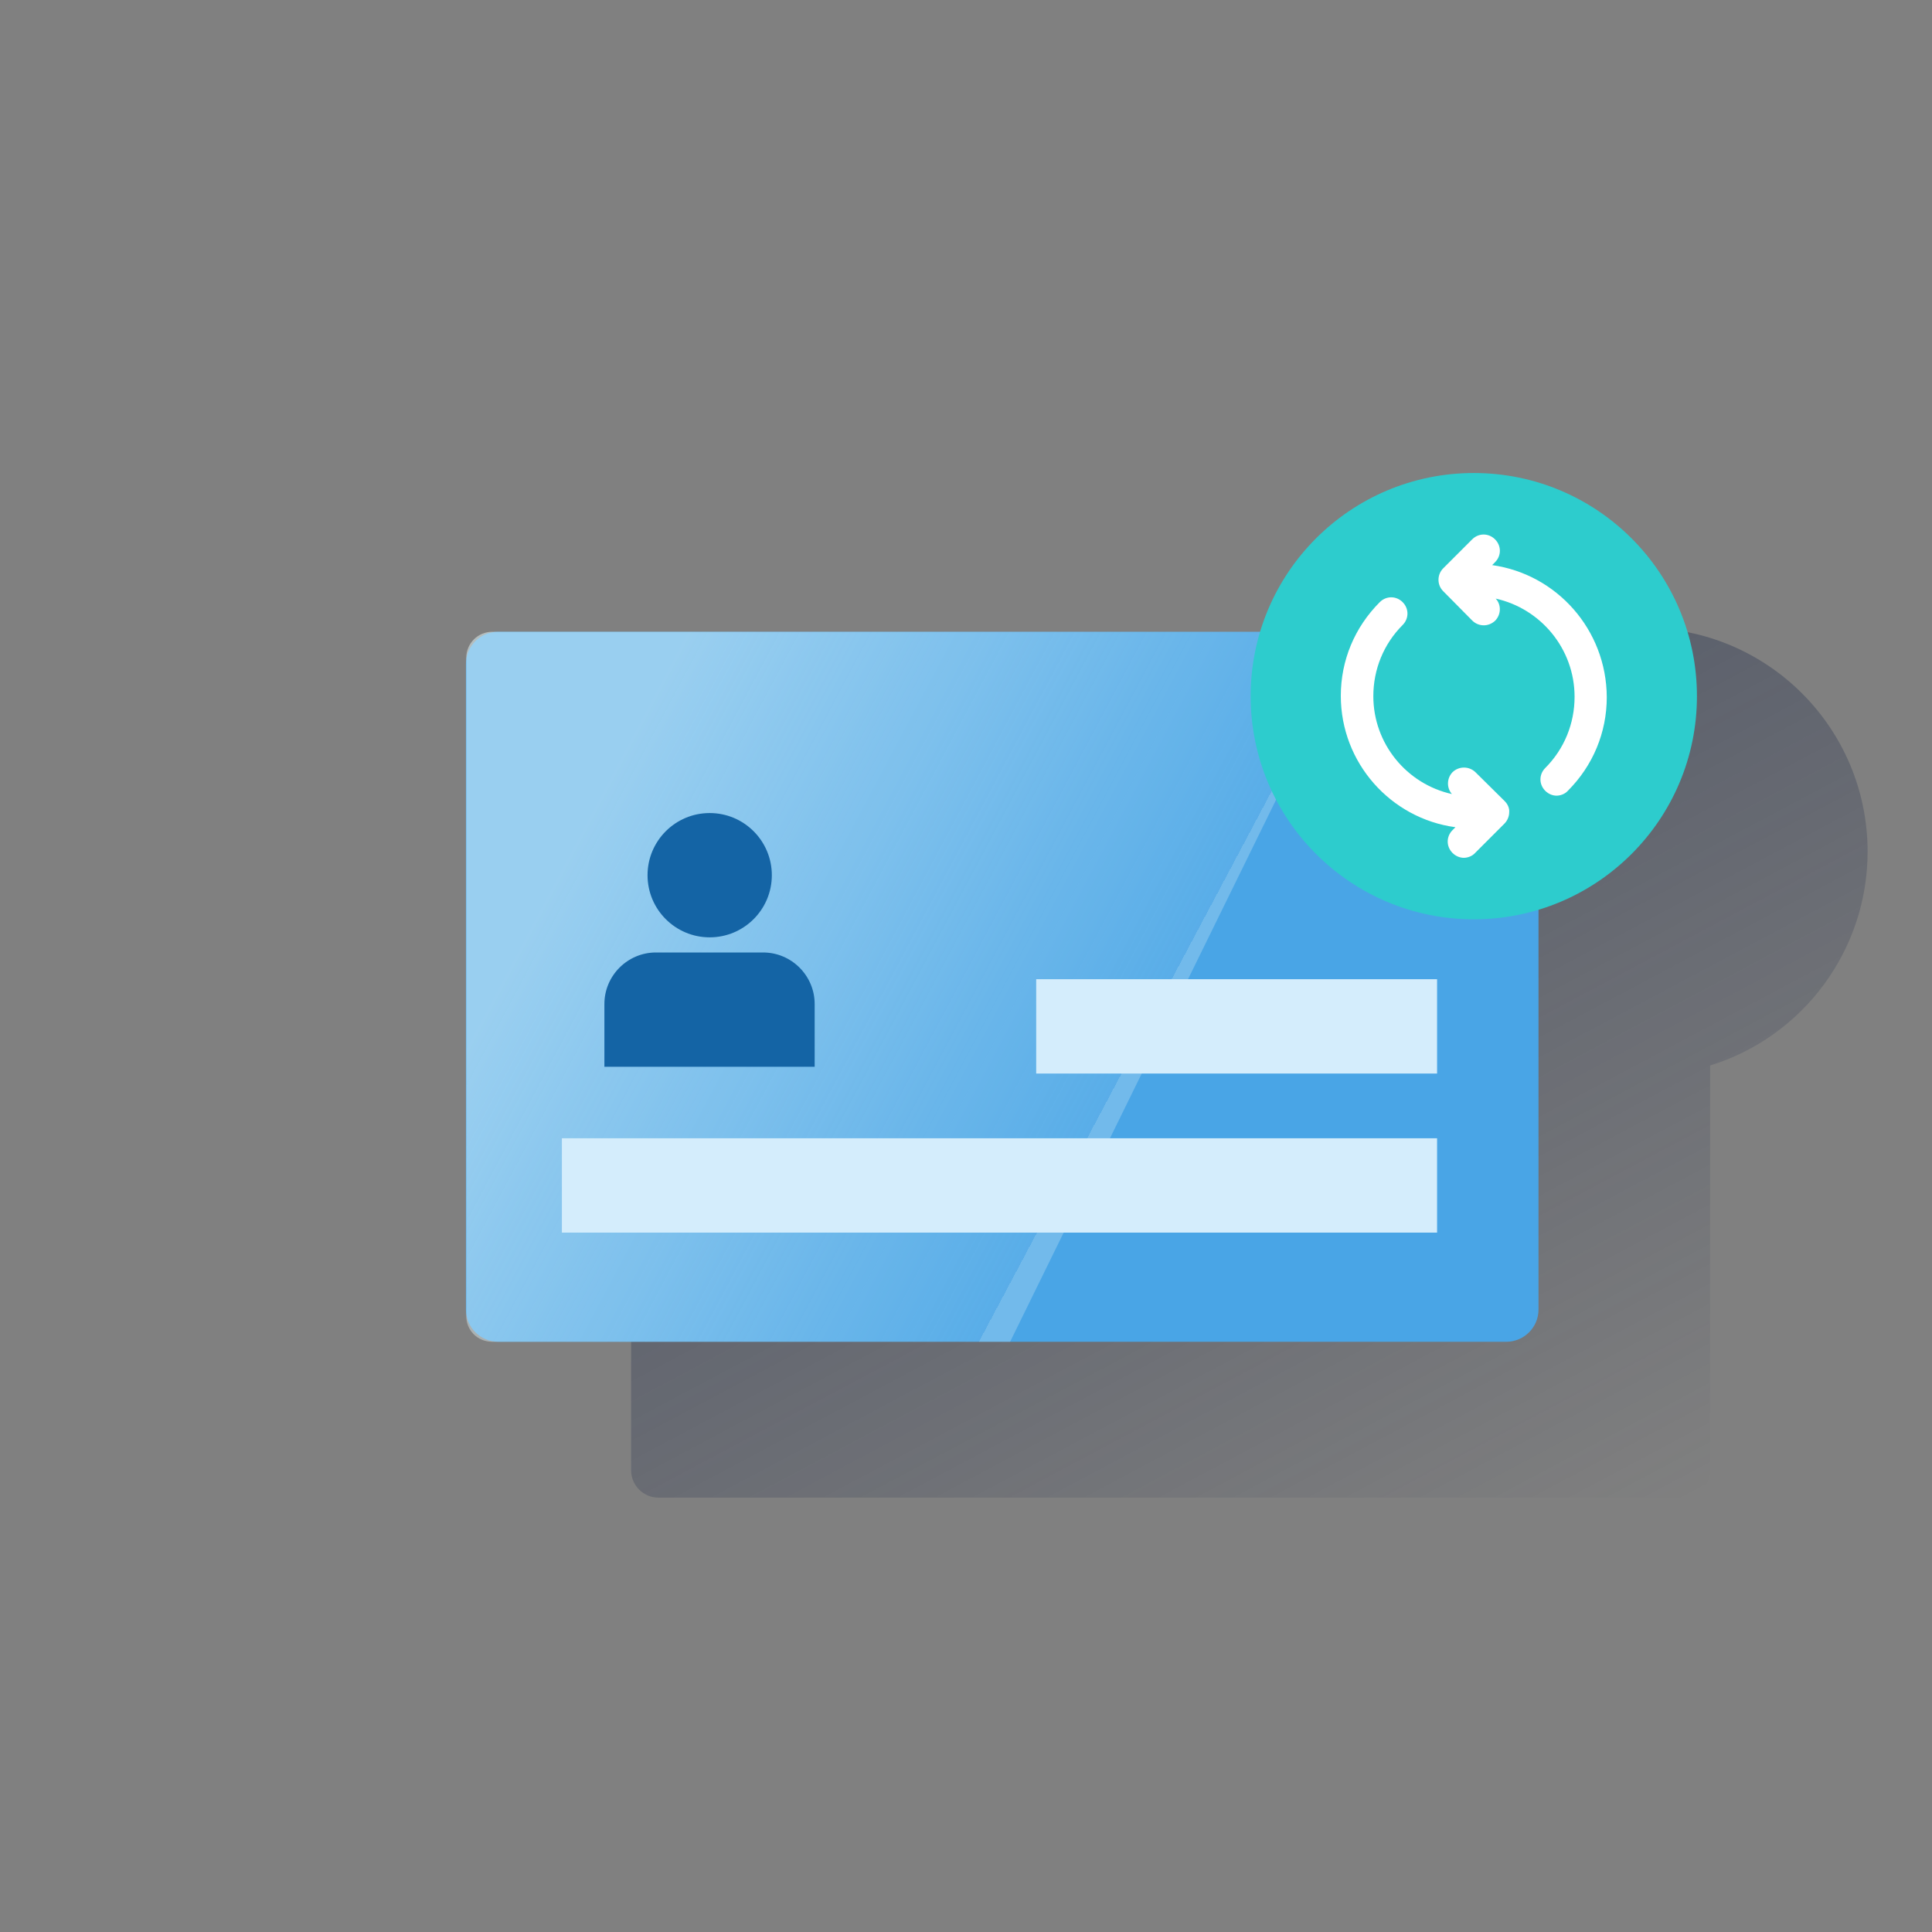 <?xml version="1.0" encoding="utf-8"?>
<!-- Generator: Adobe Illustrator 23.0.1, SVG Export Plug-In . SVG Version: 6.00 Build 0)  -->
<svg version="1.1" id="Capa_1" xmlns="http://www.w3.org/2000/svg" xmlns:xlink="http://www.w3.org/1999/xlink" x="0px" y="0px"
	 viewBox="0 0 600 600" style="enable-background:new 0 0 600 600;" xml:space="preserve">
<rect x="0" y="0" width="600" height="600" fill="#808080" stroke="none"/>
<style type="text/css">
	.st0{fill:url(#SVGID_1_);}
	.st1{fill:#49A5E6;}
	.st2{opacity:0.5;fill-rule:evenodd;clip-rule:evenodd;fill:url(#SVGID_2_);enable-background:new    ;}
	.st3{fill:#D4EDFC;}
	.st4{fill:#1464A5;}
	.st5{fill:#2DCCCD;}
	.st6{fill:#FFFFFF;}
</style>
<title>Mesa de trabajo 1 copia 11</title>
<linearGradient id="SVGID_1_" gradientUnits="userSpaceOnUse" x1="301.934" y1="591.062" x2="464.632" y2="897.053" gradientTransform="matrix(1 0 0 1 0 -400)">
	<stop  offset="0" style="stop-color:#192647"/>
	<stop  offset="0" style="stop-color:#192647;stop-opacity:0.5"/>
	<stop  offset="1" style="stop-color:#192647;stop-opacity:0"/>
</linearGradient>
<path class="st0" d="M580,264.5c0-38.4-31.1-69.5-69.5-69.5c-30.5,0-57.4,19.9-66.4,49H204.5c-4.7,0-8.5,3.8-8.5,8.5l0,0v204.1
	c0,4.7,3.8,8.5,8.5,8.5h318.1c4.7,0,8.5-3.8,8.5-8.5l0,0V330.9C560.1,321.9,580,295,580,264.5z"/>
<path class="st1" d="M154.7,196.2h313.1c5.5,0,10,4.5,10,10v200.5c0,5.5-4.5,10-10,10H154.7c-5.5,0-10-4.5-10-10V206.2
	C144.7,200.7,149.1,196.2,154.7,196.2z"/>
<linearGradient id="SVGID_2_" gradientUnits="userSpaceOnUse" x1="184.071" y1="652.08" x2="345.821" y2="738.08" gradientTransform="matrix(1 0 0 1 0 -400)">
	<stop  offset="0" style="stop-color:#EAF9FA"/>
	<stop  offset="1" style="stop-color:#EAF9FA;stop-opacity:0.2"/>
	<stop  offset="1" style="stop-color:#EAF9FA;stop-opacity:0.5"/>
</linearGradient>
<path class="st2" d="M152.8,416.7h160.9l108.2-220.5h-269c-4.5,0-8.1,3.6-8.1,8.1l0,0v204.2C144.7,413.1,148.3,416.7,152.8,416.7z"
	/>
<rect x="321.8" y="304.1" class="st3" width="124.5" height="29.3"/>
<rect x="174.5" y="353.5" class="st3" width="271.8" height="29.3"/>
<circle class="st4" cx="220.4" cy="271.8" r="19.3"/>
<path class="st4" d="M203.7,295.8H237c8.8,0,16,7.2,16,16v19.5l0,0h-65.3l0,0v-19.5C187.7,303,194.9,295.8,203.7,295.8z"/>
<circle class="st5" cx="457.7" cy="216.2" r="69.3"/>
<path class="st6" d="M467.3,248.8l-9.1-9c-2-1.9-5.1-1.9-7.1,0c-1.8,1.9-1.9,4.8-0.2,6.8c-14-3.1-24.4-15.6-24.4-30.4
	c0-8.3,3.2-16.2,9.1-22.1c2-2,2-5.1,0-7.1c-2-2-5.1-2-7.1,0c-7.8,7.8-12.1,18.1-12.1,29.1c0,20.8,15.5,38.1,35.6,40.8l-0.9,0.9
	c-2,2-2,5.1,0,7.1c1,1,2.3,1.5,3.5,1.5s2.6-0.5,3.5-1.5l9.1-9.1c0.9-0.9,1.5-2.2,1.5-3.6C468.8,251.1,468.3,249.8,467.3,248.8z"/>
<path class="st6" d="M463.4,175.5l0.9-0.9c2-2,2-5.1,0-7.1c-2-2-5.1-2-7.1,0l-9,9c-1.9,1.9-2,5.1,0,7.1l9,9.1c1,1,2.3,1.5,3.6,1.5
	c1.3,0,2.5-0.5,3.5-1.4c1.9-1.9,2-5,0.2-6.9c14,3.1,24.5,15.6,24.5,30.5c0,8.3-3.2,16.2-9.1,22.1c-2,2-2,5.1,0,7.1
	c1,1,2.3,1.5,3.5,1.5s2.6-0.5,3.5-1.5c7.8-7.8,12.1-18.1,12.1-29.1C498.9,195.5,483.4,178.3,463.4,175.5z"/>
</svg>
